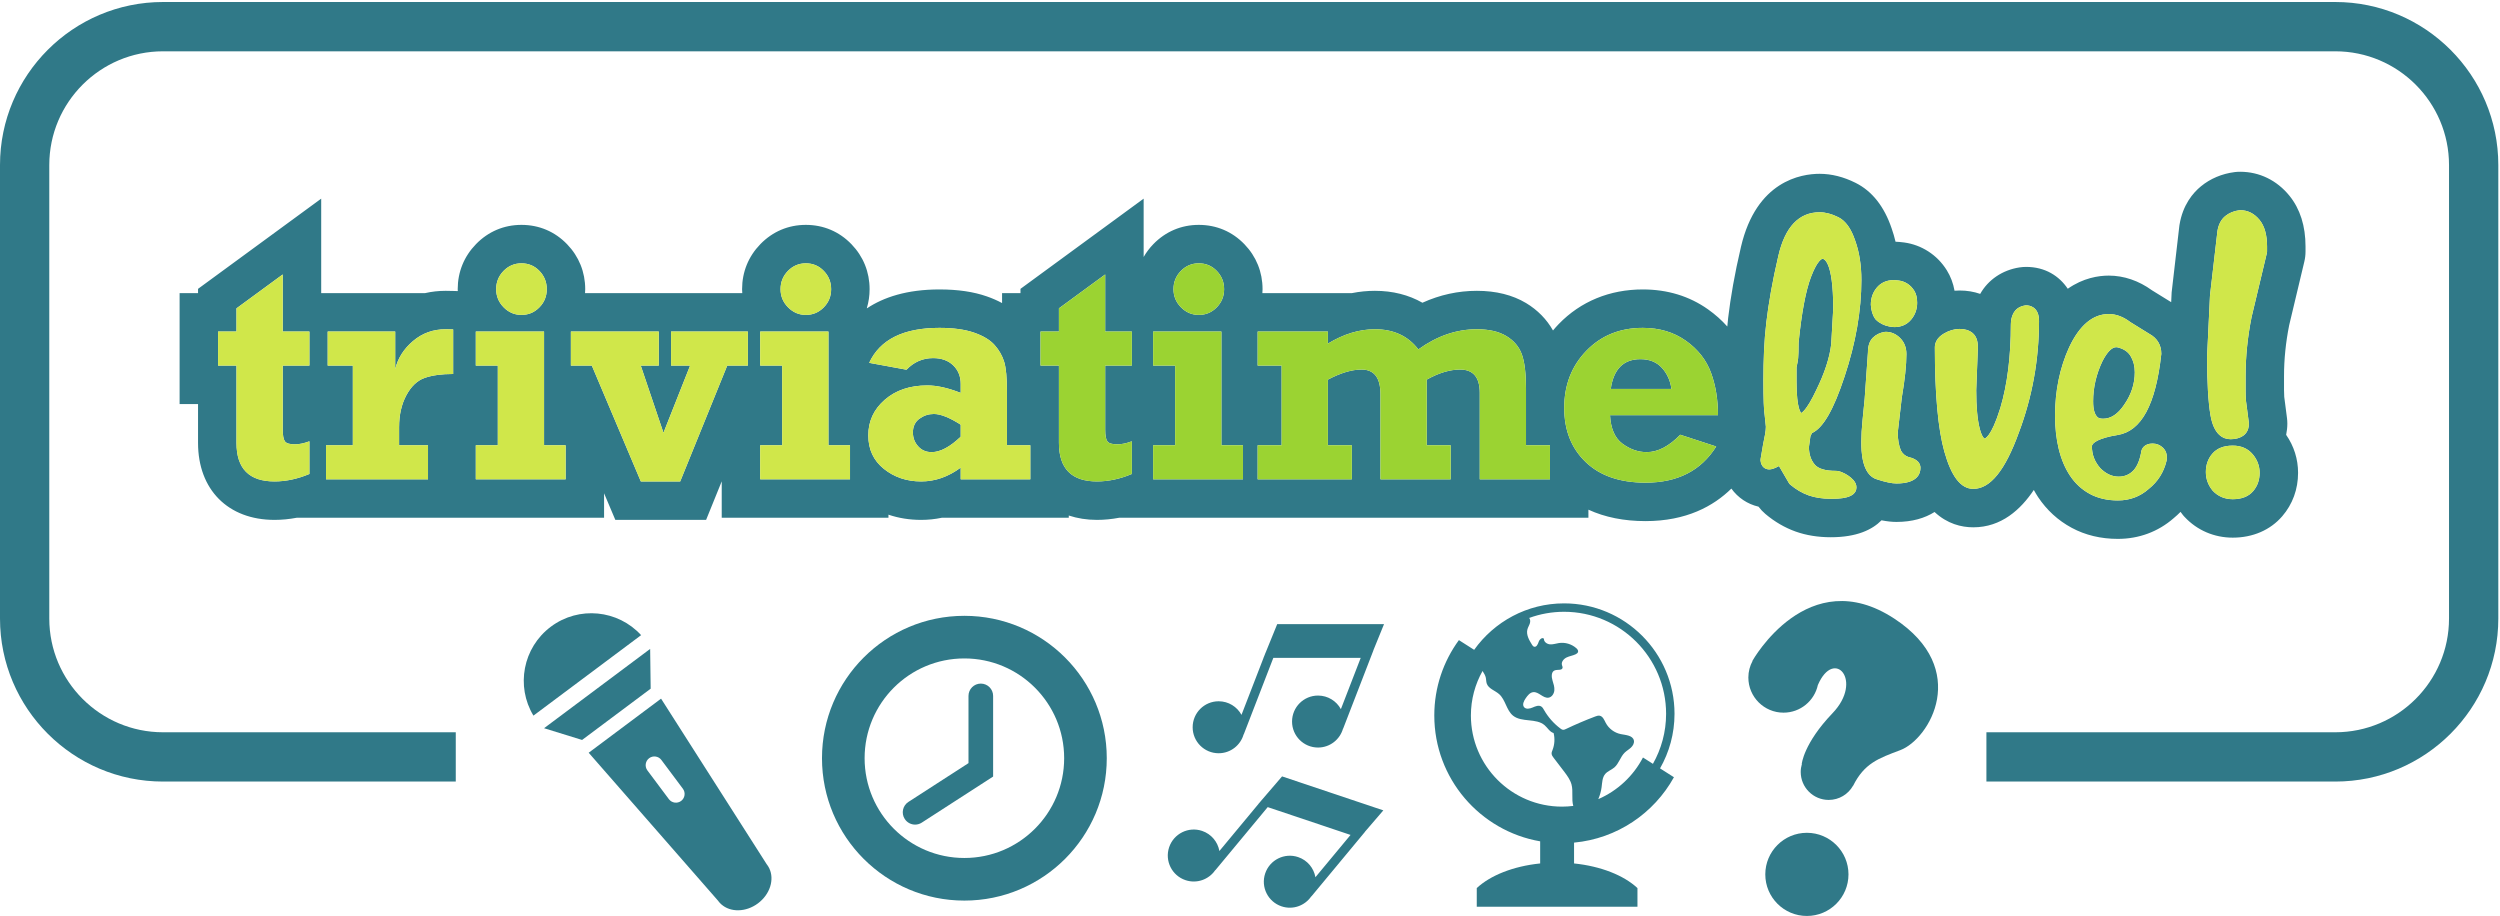 <?xml version="1.0" encoding="UTF-8"?>
<svg xmlns="http://www.w3.org/2000/svg" xmlns:xlink="http://www.w3.org/1999/xlink" width="595pt" height="218pt" viewBox="0 0 595 218" version="1.1">
<defs>
<clipPath id="clip1">
  <path d="M 0 0.477 L 594.598 0.477 L 594.598 187 L 0 187 Z M 0 0.477 "/>
</clipPath>
</defs>
<g id="surface1">
<path style=" stroke:none;fill-rule:nonzero;fill:rgb(19.128%,47.498%,53.508%);fill-opacity:1;" d="M 435.824 81.949 L 436.309 73.461 C 436.305 61.934 434.02 61.598 433.758 61.598 C 433.746 61.598 432.637 61.645 431.027 65.887 C 429.766 69.191 428.77 74.473 428.066 81.578 C 428.062 83.367 428.031 84.562 427.961 85.242 C 427.891 85.891 427.762 86.605 427.574 87.387 L 427.574 90.867 C 427.574 97.512 428.664 98.27 428.711 98.297 C 428.672 98.27 429.855 97.992 432.301 92.77 C 434.27 88.762 435.449 85.129 435.824 81.949 "/>
<path style=" stroke:none;fill-rule:nonzero;fill:rgb(19.128%,47.498%,53.508%);fill-opacity:1;" d="M 469.645 116.348 C 466.684 116.348 464.43 113.445 462.754 107.477 C 461.254 102.129 460.492 93.793 460.492 82.695 C 460.492 81.762 460.871 80.422 462.695 79.363 C 463.922 78.652 465.168 78.289 466.402 78.289 C 467.645 78.289 468.672 78.609 469.449 79.242 C 470.316 79.949 470.738 81.078 470.738 82.695 L 470.344 92.891 C 470.344 96.84 470.625 99.941 471.184 102.051 C 471.73 104.125 472.297 104.383 472.301 104.387 C 472.316 104.383 473.852 104.301 476.086 97.074 C 477.742 91.523 478.582 84.828 478.582 77.18 C 478.582 76.164 478.805 75.254 479.246 74.465 C 479.613 73.797 480.398 72.941 482.016 72.691 C 482.086 72.68 482.16 72.676 482.23 72.676 C 482.949 72.676 485.289 72.945 485.289 76.395 C 485.289 85.57 483.672 94.508 480.484 102.957 C 477.227 111.961 473.68 116.348 469.645 116.348 Z M 446.793 114.113 C 442.992 113.062 442.992 107.105 442.992 105.148 C 442.992 103.668 443.094 101.918 443.293 99.941 C 443.488 98.012 443.652 96.355 443.785 94.977 L 444.566 83.883 C 444.562 82.348 444.949 81.164 445.746 80.371 C 446.48 79.637 447.434 79.172 448.586 78.992 C 448.656 78.984 448.73 78.977 448.801 78.977 C 450.098 78.977 451.262 79.48 452.25 80.469 C 453.23 81.453 453.727 82.73 453.727 84.27 C 453.727 86.891 453.355 90.379 452.625 94.637 L 451.664 102.957 C 451.672 104.617 451.926 106.055 452.418 107.23 C 452.828 107.984 453.41 108.488 454.199 108.766 C 456.57 109.293 457.07 110.461 457.07 111.352 C 457.07 112.738 456.328 115.066 451.359 115.066 C 450.281 115.066 448.789 114.758 446.793 114.113 Z M 430.43 117.891 C 428.902 117.344 427.438 116.484 426.07 115.332 C 425.949 115.23 425.848 115.109 425.77 114.977 L 423.398 110.914 C 423.371 110.93 423.348 110.941 423.324 110.957 C 422.355 111.484 421.664 111.719 421.074 111.719 C 420.188 111.719 419.176 111.168 419.008 109.625 C 418.996 109.504 418.996 109.379 419.02 109.258 L 419.609 105.809 C 419.812 104.855 419.973 104.035 420.102 103.297 C 420.215 102.648 420.273 102.066 420.277 101.57 L 419.988 98.785 C 419.789 97.602 419.688 94.891 419.688 90.574 C 419.688 88.195 419.738 85.84 419.836 83.574 C 419.938 81.277 420.121 78.977 420.387 76.73 C 420.648 74.492 421.016 72.031 421.48 69.414 C 421.941 66.809 422.539 63.922 423.262 60.828 C 424.859 53.988 428.16 50.52 433.07 50.52 C 434.465 50.52 435.969 50.918 437.535 51.703 C 439.27 52.57 440.586 54.422 441.566 57.363 C 442.52 60.027 443.012 63.16 443.012 66.645 C 443.012 73.906 441.664 81.637 439.008 89.613 C 436.387 97.555 433.902 101.871 431.242 103.07 L 430.875 103.852 L 430.523 106.418 C 430.539 108.109 430.984 109.461 431.887 110.547 C 432.719 111.555 434.406 112.066 436.906 112.066 C 437.363 112.066 437.863 112.18 438.434 112.422 C 438.902 112.613 439.379 112.871 439.852 113.188 C 440.336 113.508 440.754 113.867 441.098 114.254 C 441.586 114.805 441.832 115.383 441.832 115.98 C 441.832 118.711 437.551 118.711 435.727 118.711 C 433.734 118.711 431.953 118.434 430.43 117.891 Z M 453.988 67.531 C 454.617 67.938 455.152 68.492 455.586 69.188 C 456.059 69.941 456.285 70.879 456.285 72.059 C 456.285 73.551 455.82 74.879 454.902 76.004 C 453.922 77.211 452.527 77.848 450.867 77.848 C 450.812 77.848 450.762 77.844 450.711 77.836 L 449.824 77.738 C 449.789 77.734 449.754 77.73 449.719 77.723 C 448.391 77.473 447.285 76.91 446.434 76.059 C 446.375 76.004 446.328 75.941 446.281 75.879 C 445.68 75.02 445.332 73.895 445.254 72.531 C 445.254 70.965 445.719 69.637 446.637 68.508 C 447.613 67.305 449.008 66.668 450.672 66.668 C 450.992 66.668 451.41 66.703 451.984 66.777 C 452.688 66.875 453.359 67.129 453.988 67.531 Z M 501.895 74.742 C 503.629 74.742 505.355 75.391 507.023 76.664 L 511.582 79.484 C 513.398 80.473 514.391 82.105 514.391 84.172 C 514.391 84.223 514.391 84.27 514.383 84.316 C 513.051 96.34 509.648 102.621 503.988 103.527 C 499.48 104.262 497.875 105.402 497.875 106.23 C 497.875 108.211 498.535 109.918 499.895 111.449 C 501.219 112.773 502.664 113.441 504.254 113.441 C 505.539 113.441 506.613 113.031 507.535 112.188 C 508.473 111.324 509.156 109.863 509.559 107.852 C 509.621 106.766 510.371 105.566 512.316 105.566 C 513.273 105.566 514.145 105.926 514.832 106.609 C 515.348 107.133 515.906 108.066 515.652 109.598 C 515.648 109.629 515.641 109.66 515.633 109.691 C 514.973 112.406 513.559 114.641 511.422 116.34 C 509.391 118.16 506.895 119.105 504.059 119.105 C 501.539 119.105 499.297 118.586 497.391 117.559 C 495.492 116.535 493.902 115.074 492.672 113.223 C 491.473 111.422 490.566 109.273 489.977 106.836 C 489.398 104.449 489.102 101.793 489.102 98.941 C 489.102 93 490.234 87.512 492.469 82.637 C 494.941 77.395 498.109 74.742 501.895 74.742 Z M 525.977 70.324 L 527.754 54.969 C 528.012 53.398 528.637 52.227 529.617 51.426 C 530.539 50.672 531.672 50.203 532.984 50.039 C 533.043 50.031 533.102 50.027 533.16 50.027 C 534.977 50.027 536.531 50.812 537.789 52.363 C 538.965 53.816 539.562 55.938 539.562 58.668 L 539.562 59.852 C 539.562 59.953 539.551 60.055 539.527 60.156 L 535.887 75.422 C 534.938 80.125 534.449 84.871 534.449 89.488 L 534.449 92.84 C 534.449 93.781 534.48 94.641 534.543 95.387 L 535.227 100.645 C 535.23 100.699 535.234 100.758 535.234 100.812 C 535.234 102.477 534.445 103.336 533.777 103.766 C 532.996 104.273 532.027 104.531 530.898 104.531 C 529.152 104.531 526.902 103.539 526.094 98.82 C 525.559 95.715 525.285 91.02 525.285 84.863 Z M 536.238 116.898 C 535.145 118.168 533.516 118.809 531.391 118.809 C 529.488 118.809 527.887 118.133 526.633 116.797 C 526.609 116.773 526.59 116.746 526.57 116.723 C 525.523 115.43 524.992 113.957 524.992 112.336 C 524.992 110.637 525.516 109.164 526.547 107.969 C 527.637 106.699 529.266 106.059 531.391 106.059 C 533.391 106.059 534.992 106.754 536.148 108.125 C 537.238 109.422 537.793 110.906 537.793 112.531 C 537.793 114.23 537.27 115.703 536.238 116.898 Z M 386.16 105.609 C 387.98 106.941 389.898 107.609 391.918 107.609 C 394.555 107.609 397.215 106.227 399.902 103.469 L 408.457 106.266 C 404.867 112.004 399.262 114.875 391.633 114.875 C 385.551 114.875 380.805 113.238 377.395 109.969 C 373.984 106.699 372.281 102.402 372.281 97.074 C 372.281 91.648 374.039 87.117 377.555 83.484 C 381.07 79.855 385.551 78.035 390.992 78.035 C 394.938 78.035 398.344 79.055 401.223 81.09 C 404.094 83.121 406.09 85.656 407.207 88.68 C 408.324 91.711 408.883 95.09 408.883 98.816 L 383.188 98.816 C 383.352 102.016 384.344 104.277 386.16 105.609 Z M 347.508 87.953 C 345.062 87.953 342.414 88.754 339.562 90.352 L 339.562 105.973 L 345.266 105.973 L 345.266 114.074 L 328.547 114.074 L 328.547 93.805 C 328.547 89.906 327.051 87.953 324.059 87.953 C 321.727 87.953 319.055 88.754 316.039 90.352 L 316.039 105.973 L 321.738 105.973 L 321.738 114.074 L 299.32 114.074 L 299.32 105.973 L 305.023 105.973 L 305.023 87.012 L 299.32 87.012 L 299.32 78.91 L 316.039 78.91 L 316.039 81.777 C 319.789 79.504 323.523 78.363 327.23 78.363 C 331.672 78.363 335.117 79.961 337.566 83.16 C 342.008 79.961 346.652 78.363 351.5 78.363 C 354.375 78.363 356.711 78.902 358.504 79.98 C 360.297 81.059 361.527 82.504 362.191 84.32 C 362.859 86.137 363.191 88.887 363.191 92.566 L 363.191 105.973 L 368.895 105.973 L 368.895 114.074 L 352.18 114.074 L 352.18 93.477 C 352.18 89.797 350.621 87.953 347.508 87.953 Z M 295.828 114.074 L 274.445 114.074 L 274.445 105.973 L 279.684 105.973 L 279.684 87.012 L 274.445 87.012 L 274.445 78.91 L 290.695 78.91 L 290.695 105.973 L 295.828 105.973 Z M 252.023 105.418 L 252.023 87.012 L 247.641 87.012 L 247.641 78.91 L 252.023 78.91 L 252.023 73.387 L 263.039 65.32 L 263.039 78.91 L 269.383 78.91 L 269.383 87.012 L 263.039 87.012 L 263.039 102.262 C 263.039 103.645 263.211 104.574 263.555 105.047 C 263.898 105.52 264.688 105.754 265.926 105.754 C 266.945 105.754 268.102 105.516 269.383 105.031 L 269.383 112.805 C 266.555 113.992 263.785 114.582 261.078 114.582 C 255.043 114.582 252.023 111.527 252.023 105.418 Z M 219.234 114.582 C 215.812 114.582 212.859 113.59 210.379 111.605 C 207.895 109.621 206.652 106.953 206.652 103.613 C 206.652 100.246 207.961 97.426 210.574 95.148 C 213.188 92.871 216.562 91.734 220.695 91.734 C 223 91.734 225.652 92.328 228.645 93.512 L 228.645 91.367 C 228.645 89.578 228.051 88.105 226.863 86.953 C 225.676 85.805 224.082 85.23 222.086 85.23 C 219.613 85.23 217.5 86.152 215.742 87.992 L 206.867 86.355 C 209.434 80.812 215.004 78.035 223.582 78.035 C 226.91 78.035 229.664 78.418 231.852 79.18 C 234.039 79.945 235.664 80.93 236.734 82.141 C 237.805 83.355 238.559 84.68 238.996 86.121 C 239.438 87.562 239.656 89.906 239.656 93.148 L 239.656 105.973 L 245.219 105.973 L 245.219 114.074 L 228.645 114.074 L 228.645 111.297 C 225.676 113.488 222.539 114.582 219.234 114.582 Z M 180.922 105.973 L 186.16 105.973 L 186.16 87.012 L 180.922 87.012 L 180.922 78.91 L 197.172 78.91 L 197.172 105.973 L 202.305 105.973 L 202.305 114.074 L 180.922 114.074 Z M 161.887 114.582 L 152.516 114.582 L 140.859 87.012 L 135.867 87.012 L 135.867 78.91 L 156.789 78.91 L 156.789 87.012 L 152.5 87.012 L 157.906 103.016 L 164.246 87.012 L 159.715 87.012 L 159.715 78.91 L 177.996 78.91 L 177.996 87.012 L 173.078 87.012 Z M 134.621 114.074 L 113.238 114.074 L 113.238 105.973 L 118.477 105.973 L 118.477 87.012 L 113.238 87.012 L 113.238 78.91 L 129.488 78.91 L 129.488 105.973 L 134.621 105.973 Z M 101.867 105.973 L 101.867 114.074 L 77.594 114.074 L 77.594 105.973 L 83.973 105.973 L 83.973 87.012 L 77.988 87.012 L 77.988 78.91 L 94.062 78.91 L 94.062 87.848 C 94.68 85.277 96.086 83.055 98.285 81.18 C 100.48 79.305 103.078 78.363 106.074 78.363 C 106.57 78.363 107.164 78.379 107.855 78.398 L 107.855 89.008 C 105.074 89.008 102.805 89.324 101.047 89.953 C 99.289 90.582 97.84 91.965 96.699 94.094 C 95.559 96.227 94.988 98.746 94.988 101.648 L 94.988 105.973 Z M 56.281 105.418 L 56.281 87.012 L 51.898 87.012 L 51.898 78.91 L 56.281 78.91 L 56.281 73.387 L 67.293 65.32 L 67.293 78.91 L 73.641 78.91 L 73.641 87.012 L 67.293 87.012 L 67.293 102.262 C 67.293 103.645 67.469 104.574 67.812 105.047 C 68.156 105.52 68.945 105.754 70.184 105.754 C 71.203 105.754 72.355 105.516 73.641 105.031 L 73.641 112.805 C 70.812 113.992 68.043 114.582 65.336 114.582 C 59.297 114.582 56.281 111.527 56.281 105.418 Z M 119.848 64.48 C 121.023 63.273 122.445 62.672 124.105 62.672 C 125.793 62.672 127.219 63.273 128.383 64.48 C 129.547 65.688 130.133 67.137 130.133 68.828 C 130.133 70.52 129.543 71.961 128.367 73.156 C 127.191 74.352 125.77 74.949 124.105 74.949 C 122.469 74.949 121.055 74.344 119.867 73.137 C 118.68 71.93 118.086 70.492 118.086 68.828 C 118.086 67.137 118.672 65.688 119.848 64.48 Z M 185.77 68.828 C 185.77 67.137 186.355 65.688 187.531 64.48 C 188.707 63.273 190.129 62.672 191.789 62.672 C 193.477 62.672 194.902 63.273 196.066 64.48 C 197.23 65.688 197.812 67.137 197.812 68.828 C 197.812 70.52 197.227 71.961 196.051 73.156 C 194.875 74.352 193.453 74.949 191.789 74.949 C 190.152 74.949 188.738 74.344 187.551 73.137 C 186.359 71.93 185.77 70.492 185.77 68.828 Z M 281.055 64.48 C 282.23 63.273 283.652 62.672 285.312 62.672 C 287 62.672 288.426 63.273 289.59 64.48 C 290.754 65.688 291.34 67.137 291.34 68.828 C 291.34 70.52 290.75 71.961 289.574 73.156 C 288.398 74.352 286.977 74.949 285.312 74.949 C 283.676 74.949 282.262 74.344 281.074 73.137 C 279.887 71.93 279.289 70.492 279.289 68.828 C 279.289 67.137 279.879 65.688 281.055 64.48 Z M 484.047 116.609 C 484.367 117.184 484.695 117.75 485.051 118.289 C 487.125 121.402 489.816 123.867 493.047 125.609 C 496.301 127.367 500.004 128.254 504.059 128.254 C 509.051 128.254 513.633 126.555 517.324 123.336 C 517.906 122.859 518.445 122.352 518.969 121.824 C 519.137 122.047 519.297 122.281 519.477 122.5 L 519.738 122.82 L 519.957 123.051 C 522.922 126.219 526.984 127.961 531.391 127.961 C 536.16 127.961 540.344 126.152 543.172 122.867 C 545.641 120.004 546.941 116.43 546.941 112.531 C 546.941 109.27 545.965 106.18 544.105 103.492 C 544.277 102.629 544.387 101.738 544.387 100.812 C 544.387 100.402 544.359 99.98 544.312 99.566 L 543.648 94.441 C 543.621 94.094 543.598 93.566 543.598 92.84 L 543.598 89.488 C 543.598 85.527 544.012 81.453 544.828 77.383 L 548.414 62.336 C 548.613 61.523 548.715 60.688 548.715 59.848 L 548.715 58.668 C 548.715 53.789 547.43 49.734 544.898 46.602 C 541.906 42.91 537.738 40.879 533.16 40.879 C 532.766 40.879 532.359 40.898 531.957 40.945 L 531.836 40.961 C 528.824 41.34 526.051 42.516 523.832 44.34 C 521.938 45.887 519.512 48.727 518.727 53.48 L 518.691 53.699 L 516.852 69.578 L 516.742 71.914 C 516.57 71.809 516.402 71.699 516.227 71.598 L 512.164 69.086 C 509.012 66.801 505.473 65.594 501.895 65.594 C 499.453 65.594 495.809 66.148 492.129 68.723 C 490.102 65.699 486.766 63.523 482.23 63.523 C 481.719 63.523 481.199 63.562 480.609 63.648 C 476.582 64.277 473.184 66.574 471.289 69.945 C 469.77 69.414 468.125 69.141 466.402 69.141 C 465.992 69.141 465.586 69.16 465.18 69.191 C 464.867 67.43 464.258 65.805 463.344 64.332 C 462.191 62.488 460.711 60.977 458.93 59.832 C 457.172 58.703 455.246 57.988 453.172 57.707 C 452.402 57.605 451.742 57.551 451.137 57.527 C 450.879 56.441 450.574 55.387 450.215 54.371 C 448.449 49.137 445.562 45.484 441.637 43.523 C 438.785 42.094 435.902 41.367 433.07 41.367 C 428.664 41.367 418.02 43.062 414.352 58.746 C 413.59 62.008 412.957 65.062 412.469 67.82 C 411.977 70.605 411.582 73.246 411.301 75.656 C 411.219 76.336 411.164 77.023 411.098 77.711 C 409.766 76.215 408.238 74.848 406.504 73.621 C 402.066 70.48 396.848 68.887 390.992 68.887 C 383.113 68.887 376.195 71.734 370.98 77.121 C 370.5 77.617 370.051 78.129 369.613 78.652 C 368.125 76.008 365.953 73.781 363.211 72.133 C 359.98 70.195 356.039 69.215 351.5 69.215 C 347.035 69.215 342.695 70.164 338.539 72.051 C 335.262 70.18 331.449 69.215 327.23 69.215 C 325.406 69.215 323.59 69.395 321.777 69.758 L 300.445 69.758 C 300.461 69.449 300.488 69.141 300.488 68.828 C 300.488 64.754 298.996 61.051 296.18 58.133 C 293.27 55.113 289.516 53.52 285.312 53.52 C 281.156 53.52 277.418 55.102 274.504 58.094 C 273.586 59.035 272.82 60.066 272.188 61.16 L 272.188 47.277 L 242.875 68.746 L 242.875 69.758 L 238.492 69.758 L 238.492 72.129 C 237.379 71.527 236.172 70.996 234.867 70.543 C 231.672 69.43 227.984 68.887 223.582 68.887 C 215.828 68.887 210.285 70.75 206.32 73.391 L 206.32 73.289 C 206.746 71.871 206.965 70.379 206.965 68.828 C 206.965 64.754 205.473 61.051 202.656 58.133 C 199.746 55.113 195.988 53.52 191.789 53.52 C 187.633 53.52 183.895 55.102 180.98 58.094 C 178.125 61.023 176.617 64.734 176.617 68.828 C 176.617 69.141 176.645 69.449 176.66 69.758 L 139.238 69.758 C 139.254 69.449 139.281 69.141 139.281 68.828 C 139.281 64.754 137.789 61.051 134.973 58.133 C 132.062 55.113 128.309 53.52 124.105 53.52 C 119.949 53.52 116.211 55.102 113.297 58.094 C 110.441 61.023 108.934 64.734 108.934 68.828 C 108.934 68.98 108.953 69.129 108.957 69.281 L 108.16 69.254 C 107.352 69.23 106.656 69.215 106.074 69.215 C 104.395 69.215 102.758 69.398 101.184 69.758 L 76.445 69.758 L 76.445 47.277 L 47.133 68.746 L 47.133 69.758 L 42.746 69.758 L 42.746 96.16 L 47.133 96.16 L 47.133 105.418 C 47.133 116.543 54.277 123.734 65.336 123.734 C 67.082 123.734 68.844 123.559 70.605 123.227 L 143.77 123.227 L 143.77 117.402 L 146.449 123.734 L 168.051 123.734 L 171.77 114.562 L 171.77 123.227 L 211.453 123.227 L 211.453 122.492 C 213.879 123.316 216.48 123.734 219.234 123.734 C 220.902 123.734 222.539 123.562 224.145 123.227 L 254.367 123.227 L 254.367 122.695 C 256.395 123.363 258.633 123.734 261.078 123.734 C 262.824 123.734 264.586 123.559 266.352 123.227 L 378.043 123.227 L 378.043 121.305 C 381.977 123.109 386.516 124.023 391.633 124.023 C 401.348 124.023 407.812 120.461 412.066 116.285 C 413.621 118.441 415.887 119.98 418.527 120.586 C 419.008 121.227 419.559 121.812 420.172 122.328 C 422.375 124.184 424.789 125.59 427.355 126.508 C 429.871 127.406 432.688 127.863 435.727 127.863 C 441.93 127.863 445.609 126.055 447.801 123.832 C 449.09 124.086 450.266 124.219 451.359 124.219 C 455.121 124.219 458.121 123.309 460.422 121.855 C 463.469 124.688 466.816 125.5 469.645 125.5 C 476.32 125.5 480.934 121.266 484.047 116.609 "/>
<path style=" stroke:none;fill-rule:nonzero;fill:rgb(19.128%,47.498%,53.508%);fill-opacity:1;" d="M 499.043 99.121 C 499.234 99.332 499.426 99.469 499.605 99.523 C 499.898 99.613 500.195 99.656 500.52 99.656 C 502.398 99.656 504.047 98.566 505.555 96.328 C 507.234 93.922 508.078 91.332 508.078 88.605 C 508.078 87.129 507.758 85.871 507.09 84.758 C 506.488 83.754 505.535 83.086 504.18 82.719 C 503.969 82.656 503.805 82.633 503.645 82.633 C 502.633 82.633 501.477 83.812 500.383 85.957 C 498.918 89.016 498.168 92.234 498.168 95.496 C 498.168 96.539 498.262 97.363 498.449 97.949 C 498.66 98.613 498.887 98.953 499.043 99.121 "/>
<path style=" stroke:none;fill-rule:nonzero;fill:rgb(19.128%,47.498%,53.508%);fill-opacity:1;" d="M 228.645 101.07 C 225.984 99.375 223.855 98.527 222.266 98.527 C 221.004 98.527 219.859 98.902 218.824 99.652 C 217.793 100.402 217.273 101.492 217.273 102.922 C 217.273 104.207 217.691 105.309 218.523 106.227 C 219.352 107.148 220.422 107.609 221.73 107.609 C 223.773 107.609 226.078 106.387 228.645 103.938 L 228.645 101.07 "/>
<path style=" stroke:none;fill-rule:nonzero;fill:rgb(19.128%,47.498%,53.508%);fill-opacity:1;" d="M 390.422 85.484 C 386.383 85.484 384.027 87.848 383.363 92.566 L 397.801 92.566 C 397.543 90.605 396.789 88.938 395.539 87.555 C 394.289 86.176 392.582 85.484 390.422 85.484 "/>
<g clip-path="url(#clip1)" clip-rule="nonzero">
<path style=" stroke:none;fill-rule:nonzero;fill:rgb(19.128%,47.498%,53.508%);fill-opacity:1;" d="M 555.801 0.477 L 38.797 0.477 C 17.406 0.477 0 17.883 0 39.277 L 0 147.215 C 0 168.609 17.406 186.012 38.797 186.012 L 108.473 186.012 L 108.473 174.281 L 38.797 174.281 C 23.871 174.281 11.73 162.141 11.73 147.215 L 11.73 39.277 C 11.73 24.352 23.871 12.211 38.797 12.211 L 555.801 12.211 C 570.723 12.211 582.867 24.352 582.867 39.277 L 582.867 147.215 C 582.867 162.141 570.723 174.281 555.801 174.281 L 472.766 174.281 L 472.766 186.012 L 555.801 186.012 C 577.191 186.012 594.598 168.609 594.598 147.215 L 594.598 39.277 C 594.598 17.883 577.191 0.477 555.801 0.477 "/>
</g>
<path style=" stroke:none;fill-rule:nonzero;fill:rgb(19.128%,47.498%,53.508%);fill-opacity:1;" d="M 229.52 204.199 C 216.406 204.199 205.777 193.566 205.777 180.453 C 205.777 167.34 216.406 156.707 229.52 156.707 C 242.637 156.707 253.27 167.34 253.27 180.453 C 253.27 193.566 242.637 204.199 229.52 204.199 Z M 229.52 146.566 C 210.805 146.566 195.633 161.738 195.633 180.453 C 195.633 199.168 210.805 214.34 229.52 214.34 C 248.238 214.34 263.41 199.168 263.41 180.453 C 263.41 161.738 248.238 146.566 229.52 146.566 "/>
<path style=" stroke:none;fill-rule:nonzero;fill:rgb(19.128%,47.498%,53.508%);fill-opacity:1;" d="M 233.434 162.695 C 231.812 162.695 230.5 164.008 230.5 165.625 L 230.5 181.625 L 216.199 190.859 C 214.84 191.738 214.449 193.555 215.328 194.914 C 215.891 195.781 216.832 196.258 217.793 196.258 C 218.34 196.258 218.891 196.105 219.383 195.785 L 236.363 184.82 L 236.363 165.625 C 236.363 164.008 235.051 162.695 233.434 162.695 "/>
<path style=" stroke:none;fill-rule:nonzero;fill:rgb(19.128%,47.498%,53.508%);fill-opacity:1;" d="M 301.199 155.367 L 301.191 155.363 L 300.992 155.883 L 300.711 156.57 L 300.723 156.57 L 295.477 170.137 C 294.426 168.211 292.387 166.902 290.039 166.902 C 286.621 166.902 283.852 169.672 283.852 173.09 C 283.852 176.504 286.621 179.273 290.039 179.273 C 292.871 179.273 295.258 177.363 295.988 174.762 L 296.016 174.773 L 303.055 156.57 L 323.852 156.57 L 319.129 168.777 C 318.082 166.852 316.039 165.543 313.691 165.543 C 310.277 165.543 307.508 168.312 307.508 171.73 C 307.508 175.145 310.277 177.914 313.691 177.914 C 316.527 177.914 318.91 176.004 319.641 173.402 L 319.668 173.414 L 326.871 154.789 L 326.859 154.781 L 329.395 148.551 L 303.973 148.551 L 301.199 155.367 "/>
<path style=" stroke:none;fill-rule:nonzero;fill:rgb(19.128%,47.498%,53.508%);fill-opacity:1;" d="M 305.133 184.781 L 300.336 190.363 L 300.332 190.355 L 299.977 190.785 L 299.488 191.348 L 299.504 191.352 L 290.215 202.543 C 289.832 200.387 288.312 198.496 286.086 197.75 C 282.848 196.664 279.344 198.41 278.254 201.648 C 277.168 204.887 278.914 208.391 282.152 209.477 C 284.84 210.379 287.707 209.328 289.227 207.094 L 289.25 207.113 L 301.715 192.094 L 321.43 198.711 L 313.07 208.781 C 312.691 206.621 311.172 204.73 308.945 203.984 C 305.707 202.898 302.199 204.645 301.113 207.883 C 300.027 211.121 301.77 214.625 305.012 215.711 C 307.699 216.613 310.566 215.562 312.086 213.328 L 312.109 213.348 L 324.863 197.98 L 324.848 197.969 L 329.234 192.867 L 305.133 184.781 "/>
<path style=" stroke:none;fill-rule:nonzero;fill:rgb(19.128%,47.498%,53.508%);fill-opacity:1;" d="M 393.398 181.793 L 391.027 180.285 C 388.734 184.691 384.969 188.207 380.391 190.195 C 380.777 189.277 381.059 188.316 381.184 187.332 C 381.324 186.242 381.332 185.043 382.039 184.207 C 382.617 183.527 383.531 183.238 384.207 182.66 C 385.301 181.723 385.641 180.145 386.664 179.137 C 387.125 178.684 387.703 178.367 388.172 177.922 C 388.641 177.48 389.008 176.836 388.859 176.207 C 388.578 175.02 386.961 174.953 385.758 174.719 C 384.242 174.422 382.879 173.406 382.164 172.039 C 381.805 171.348 381.473 170.469 380.707 170.336 C 380.352 170.273 379.996 170.402 379.66 170.527 C 377.305 171.418 374.988 172.406 372.719 173.488 C 372.492 173.598 372.25 173.711 371.996 173.688 C 371.754 173.664 371.539 173.516 371.348 173.367 C 369.781 172.188 368.457 170.684 367.48 168.98 C 367.305 168.672 367.129 168.344 366.828 168.152 C 366.219 167.762 365.426 168.098 364.762 168.387 C 364.094 168.676 363.207 168.867 362.738 168.312 C 362.23 167.711 362.68 166.809 363.133 166.16 C 363.578 165.523 364.113 164.832 364.883 164.734 C 366.215 164.57 367.266 166.277 368.586 166.039 C 369.359 165.898 369.863 165.09 369.934 164.309 C 370.004 163.523 369.742 162.754 369.508 162.004 C 369.234 161.117 369.16 159.867 370.031 159.547 C 370.695 159.301 371.789 159.621 371.891 158.922 C 371.922 158.703 371.797 158.488 371.742 158.273 C 371.547 157.531 372.164 156.801 372.855 156.469 C 373.547 156.137 374.336 156.047 375.023 155.707 C 375.273 155.586 375.523 155.402 375.582 155.133 C 375.656 154.797 375.402 154.48 375.145 154.254 C 374.031 153.277 372.477 152.824 371.012 153.047 C 370.301 153.156 369.602 153.414 368.887 153.355 C 368.172 153.293 367.414 152.758 367.457 152.039 C 367.094 151.562 366.379 152.191 366.203 152.762 C 366.023 153.336 365.652 154.105 365.086 153.906 C 364.871 153.832 364.73 153.625 364.609 153.43 C 363.91 152.316 363.18 151.027 363.531 149.762 C 363.672 149.258 363.973 148.812 364.121 148.309 C 364.242 147.891 364.211 147.395 363.949 147.07 C 366.539 146.125 369.336 145.605 372.25 145.605 C 385.641 145.605 396.531 156.5 396.531 169.887 C 396.531 174.211 395.387 178.273 393.398 181.793 Z M 371.773 191.98 C 359.789 191.98 350.074 182.266 350.074 170.281 C 350.074 166.434 351.086 162.828 352.844 159.695 C 353.188 160.215 353.512 160.746 353.633 161.336 C 353.723 161.77 353.699 162.223 353.832 162.645 C 354.234 163.906 355.781 164.316 356.777 165.188 C 358.328 166.543 358.504 169.039 360.109 170.332 C 362.184 171.992 365.613 170.863 367.621 172.605 C 368.344 173.234 368.84 174.203 369.758 174.465 C 370.09 175.785 370 177.207 369.512 178.473 C 369.398 178.766 369.262 179.062 369.281 179.375 C 369.305 179.754 369.547 180.082 369.781 180.383 C 370.656 181.504 371.52 182.637 372.371 183.773 C 373.047 184.68 373.73 185.621 374.023 186.715 C 374.461 188.367 373.969 190.191 374.441 191.809 C 373.566 191.914 372.676 191.98 371.773 191.98 Z M 372.25 143.602 C 363.43 143.602 355.617 147.973 350.848 154.66 L 347.219 152.348 C 343.539 157.375 341.363 163.574 341.363 170.281 C 341.363 185.297 352.25 197.766 366.559 200.238 L 366.559 205.5 C 360.152 206.16 354.703 208.348 351.469 211.363 L 351.469 215.801 L 389.715 215.801 L 389.715 211.363 C 386.48 208.348 381.031 206.16 374.625 205.5 L 374.625 200.543 C 384.871 199.59 393.648 193.559 398.395 184.98 L 395.09 182.875 C 397.277 179.039 398.535 174.609 398.535 169.887 C 398.535 155.395 386.746 143.602 372.25 143.602 "/>
<path style=" stroke:none;fill-rule:nonzero;fill:rgb(19.128%,47.498%,53.508%);fill-opacity:1;" d="M 131.105 149.152 C 124.43 154.145 122.738 163.332 126.957 170.32 L 152.586 151.164 C 147.074 145.141 137.785 144.16 131.105 149.152 "/>
<path style=" stroke:none;fill-rule:nonzero;fill:rgb(19.128%,47.498%,53.508%);fill-opacity:1;" d="M 154.738 154.438 L 129.484 173.312 L 138.535 176.109 L 154.859 163.906 L 154.738 154.438 "/>
<path style=" stroke:none;fill-rule:nonzero;fill:rgb(19.128%,47.498%,53.508%);fill-opacity:1;" d="M 162.109 190.625 C 161.191 191.309 159.887 191.121 159.199 190.207 L 154.078 183.355 C 153.395 182.441 153.586 181.133 154.5 180.449 C 155.414 179.762 156.723 179.953 157.406 180.867 L 162.527 187.719 C 163.211 188.633 163.023 189.941 162.109 190.625 Z M 183.102 206.664 L 183.031 206.559 C 182.902 206.309 182.758 206.062 182.586 205.832 C 182.562 205.797 182.531 205.766 182.504 205.734 L 157.332 166.277 L 140.109 179.152 L 170.93 214.406 C 170.953 214.434 170.969 214.469 170.992 214.5 C 171.164 214.73 171.359 214.938 171.566 215.133 L 171.648 215.227 L 171.66 215.219 C 173.824 217.176 177.52 217.148 180.398 214.996 C 183.281 212.84 184.355 209.305 183.09 206.676 L 183.102 206.664 "/>
<path style=" stroke:none;fill-rule:nonzero;fill:rgb(19.128%,47.498%,53.508%);fill-opacity:1;" d="M 430.039 198.207 C 424.57 198.207 420.141 202.637 420.141 208.102 C 420.141 213.566 424.57 218 430.039 218 C 435.504 218 439.938 213.566 439.938 208.102 C 439.938 202.637 435.504 198.207 430.039 198.207 "/>
<path style=" stroke:none;fill-rule:nonzero;fill:rgb(19.128%,47.498%,53.508%);fill-opacity:1;" d="M 450.871 147.25 C 430.246 133.684 417.086 157.27 417.086 157.27 L 417.094 157.336 C 416.473 158.504 416.109 159.828 416.109 161.242 C 416.109 165.863 419.855 169.613 424.477 169.613 C 428.492 169.613 431.844 166.785 432.656 163.012 L 432.664 163.012 C 436.516 154.094 443.566 161.988 436.148 169.734 C 429.242 176.941 428.816 181.832 428.816 181.832 L 428.848 181.844 C 428.672 182.441 428.57 183.07 428.57 183.727 C 428.57 187.402 431.555 190.383 435.23 190.383 C 437.711 190.383 439.871 189.027 441.016 187.016 L 441.035 187.023 C 443.723 181.648 447.062 180.5 452.277 178.531 C 459.242 175.906 469.078 159.227 450.871 147.25 "/>
<path style=" stroke:none;fill-rule:nonzero;fill:rgb(81.345%,90.355%,29.088%);fill-opacity:1;" d="M 428.711 98.297 C 428.664 98.27 427.574 97.512 427.574 90.867 L 427.574 87.387 C 427.762 86.605 427.891 85.891 427.961 85.242 C 428.031 84.562 428.062 83.367 428.066 81.578 C 428.77 74.473 429.766 69.191 431.027 65.887 C 432.637 61.645 433.746 61.598 433.758 61.598 C 434.02 61.598 436.305 61.934 436.309 73.461 L 435.824 81.949 C 435.449 85.129 434.27 88.762 432.301 92.77 C 429.855 97.992 428.672 98.27 428.711 98.297 Z M 441.832 115.98 C 441.832 115.383 441.586 114.805 441.098 114.254 C 440.754 113.867 440.336 113.508 439.852 113.188 C 439.379 112.871 438.902 112.613 438.434 112.422 C 437.863 112.18 437.363 112.066 436.906 112.066 C 434.406 112.066 432.719 111.555 431.887 110.547 C 430.984 109.461 430.539 108.109 430.523 106.418 L 430.875 103.852 L 431.242 103.07 C 433.902 101.871 436.387 97.555 439.008 89.613 C 441.664 81.637 443.012 73.906 443.012 66.645 C 443.012 63.16 442.52 60.027 441.566 57.363 C 440.586 54.422 439.27 52.57 437.535 51.703 C 435.969 50.918 434.465 50.52 433.07 50.52 C 428.16 50.52 424.859 53.988 423.262 60.828 C 422.539 63.922 421.941 66.809 421.48 69.414 C 421.016 72.031 420.648 74.492 420.387 76.73 C 420.121 78.977 419.938 81.277 419.836 83.574 C 419.738 85.84 419.688 88.195 419.688 90.574 C 419.688 94.891 419.789 97.602 419.988 98.785 L 420.277 101.57 C 420.273 102.066 420.215 102.648 420.102 103.297 C 419.973 104.035 419.812 104.855 419.609 105.809 L 419.02 109.258 C 418.996 109.379 418.996 109.504 419.008 109.625 C 419.176 111.168 420.188 111.719 421.074 111.719 C 421.664 111.719 422.355 111.484 423.324 110.957 C 423.348 110.941 423.371 110.93 423.398 110.914 L 425.77 114.977 C 425.848 115.109 425.949 115.23 426.07 115.332 C 427.438 116.484 428.902 117.344 430.43 117.891 C 431.953 118.434 433.734 118.711 435.727 118.711 C 437.551 118.711 441.832 118.711 441.832 115.98 "/>
<path style=" stroke:none;fill-rule:nonzero;fill:rgb(81.345%,90.355%,29.088%);fill-opacity:1;" d="M 457.07 111.352 C 457.07 110.461 456.57 109.293 454.199 108.766 C 453.41 108.488 452.828 107.984 452.418 107.23 C 451.926 106.055 451.672 104.617 451.664 102.957 L 452.625 94.637 C 453.355 90.379 453.727 86.891 453.727 84.27 C 453.727 82.73 453.23 81.453 452.25 80.469 C 451.262 79.48 450.098 78.977 448.801 78.977 C 448.73 78.977 448.656 78.984 448.586 78.992 C 447.434 79.172 446.48 79.637 445.746 80.371 C 444.949 81.164 444.562 82.348 444.566 83.883 L 443.785 94.977 C 443.652 96.355 443.488 98.012 443.293 99.941 C 443.094 101.918 442.992 103.668 442.992 105.148 C 442.992 107.105 442.992 113.062 446.793 114.113 C 448.789 114.758 450.281 115.066 451.359 115.066 C 456.328 115.066 457.07 112.738 457.07 111.352 "/>
<path style=" stroke:none;fill-rule:nonzero;fill:rgb(81.345%,90.355%,29.088%);fill-opacity:1;" d="M 451.984 66.777 C 451.41 66.703 450.992 66.668 450.672 66.668 C 449.008 66.668 447.613 67.305 446.637 68.508 C 445.719 69.637 445.254 70.965 445.254 72.531 C 445.332 73.895 445.68 75.02 446.281 75.879 C 446.328 75.941 446.375 76.004 446.434 76.059 C 447.285 76.91 448.391 77.473 449.719 77.723 C 449.754 77.73 449.789 77.734 449.824 77.738 L 450.711 77.836 C 450.762 77.844 450.812 77.848 450.867 77.848 C 452.527 77.848 453.922 77.211 454.902 76.004 C 455.82 74.879 456.285 73.551 456.285 72.059 C 456.285 70.879 456.059 69.941 455.586 69.188 C 455.152 68.492 454.617 67.938 453.988 67.531 C 453.359 67.129 452.688 66.875 451.984 66.777 "/>
<path style=" stroke:none;fill-rule:nonzero;fill:rgb(81.345%,90.355%,29.088%);fill-opacity:1;" d="M 480.484 102.957 C 483.672 94.508 485.289 85.57 485.289 76.395 C 485.289 72.945 482.949 72.676 482.23 72.676 C 482.16 72.676 482.086 72.68 482.016 72.691 C 480.398 72.941 479.613 73.797 479.246 74.465 C 478.805 75.254 478.582 76.164 478.582 77.18 C 478.582 84.828 477.742 91.523 476.086 97.074 C 473.852 104.301 472.316 104.383 472.301 104.387 C 472.297 104.383 471.73 104.125 471.184 102.051 C 470.625 99.941 470.344 96.84 470.344 92.891 L 470.738 82.695 C 470.738 81.078 470.316 79.949 469.449 79.242 C 468.672 78.609 467.645 78.289 466.402 78.289 C 465.168 78.289 463.922 78.652 462.695 79.363 C 460.871 80.422 460.492 81.762 460.492 82.695 C 460.492 93.793 461.254 102.129 462.754 107.477 C 464.43 113.445 466.684 116.348 469.645 116.348 C 473.68 116.348 477.227 111.961 480.484 102.957 "/>
<path style=" stroke:none;fill-rule:nonzero;fill:rgb(81.345%,90.355%,29.088%);fill-opacity:1;" d="M 500.383 85.957 C 501.477 83.812 502.633 82.633 503.645 82.633 C 503.805 82.633 503.969 82.656 504.18 82.719 C 505.535 83.086 506.488 83.754 507.09 84.758 C 507.758 85.871 508.078 87.129 508.078 88.605 C 508.078 91.332 507.234 93.922 505.555 96.328 C 504.047 98.566 502.398 99.656 500.52 99.656 C 500.195 99.656 499.898 99.613 499.605 99.523 C 499.426 99.469 499.234 99.332 499.043 99.121 C 498.887 98.953 498.66 98.613 498.449 97.949 C 498.262 97.363 498.168 96.539 498.168 95.496 C 498.168 92.234 498.918 89.016 500.383 85.957 Z M 492.469 82.637 C 490.234 87.512 489.102 93 489.102 98.941 C 489.102 101.793 489.398 104.449 489.977 106.836 C 490.566 109.273 491.473 111.422 492.672 113.223 C 493.902 115.074 495.492 116.535 497.391 117.559 C 499.297 118.586 501.539 119.105 504.059 119.105 C 506.895 119.105 509.391 118.16 511.422 116.34 C 513.559 114.641 514.973 112.406 515.633 109.691 C 515.641 109.66 515.648 109.629 515.652 109.598 C 515.906 108.066 515.348 107.133 514.832 106.609 C 514.145 105.926 513.273 105.566 512.316 105.566 C 510.371 105.566 509.621 106.766 509.559 107.852 C 509.156 109.863 508.473 111.324 507.535 112.188 C 506.613 113.031 505.539 113.441 504.254 113.441 C 502.664 113.441 501.219 112.773 499.895 111.449 C 498.535 109.918 497.875 108.211 497.875 106.23 C 497.875 105.402 499.48 104.262 503.988 103.527 C 509.648 102.621 513.051 96.34 514.383 84.316 C 514.391 84.27 514.391 84.223 514.391 84.172 C 514.391 82.105 513.398 80.473 511.582 79.484 L 507.023 76.664 C 505.355 75.391 503.629 74.742 501.895 74.742 C 498.109 74.742 494.941 77.395 492.469 82.637 "/>
<path style=" stroke:none;fill-rule:nonzero;fill:rgb(81.345%,90.355%,29.088%);fill-opacity:1;" d="M 526.094 98.82 C 526.902 103.539 529.152 104.531 530.898 104.531 C 532.027 104.531 532.996 104.273 533.777 103.766 C 534.445 103.336 535.234 102.477 535.234 100.812 C 535.234 100.758 535.23 100.699 535.227 100.645 L 534.543 95.387 C 534.48 94.641 534.449 93.781 534.449 92.84 L 534.449 89.488 C 534.449 84.871 534.938 80.125 535.887 75.422 L 539.527 60.156 C 539.551 60.055 539.562 59.953 539.562 59.852 L 539.562 58.668 C 539.562 55.938 538.965 53.816 537.789 52.363 C 536.531 50.812 534.977 50.027 533.16 50.027 C 533.102 50.027 533.043 50.031 532.984 50.039 C 531.672 50.203 530.539 50.672 529.617 51.426 C 528.637 52.227 528.012 53.398 527.754 54.969 L 525.977 70.324 L 525.285 84.863 C 525.285 91.02 525.559 95.715 526.094 98.82 "/>
<path style=" stroke:none;fill-rule:nonzero;fill:rgb(81.345%,90.355%,29.088%);fill-opacity:1;" d="M 536.148 108.125 C 534.992 106.754 533.391 106.059 531.391 106.059 C 529.266 106.059 527.637 106.699 526.547 107.969 C 525.516 109.164 524.992 110.637 524.992 112.336 C 524.992 113.957 525.523 115.43 526.57 116.723 C 526.59 116.746 526.609 116.773 526.633 116.797 C 527.887 118.133 529.488 118.809 531.391 118.809 C 533.516 118.809 535.145 118.168 536.238 116.898 C 537.27 115.703 537.793 114.23 537.793 112.531 C 537.793 110.906 537.238 109.422 536.148 108.125 "/>
<path style=" stroke:none;fill-rule:nonzero;fill:rgb(81.345%,90.355%,29.088%);fill-opacity:1;" d="M 73.641 112.805 L 73.641 105.031 C 72.355 105.516 71.203 105.754 70.184 105.754 C 68.945 105.754 68.156 105.52 67.812 105.047 C 67.469 104.574 67.293 103.645 67.293 102.262 L 67.293 87.012 L 73.641 87.012 L 73.641 78.91 L 67.293 78.91 L 67.293 65.32 L 56.281 73.387 L 56.281 78.91 L 51.898 78.91 L 51.898 87.012 L 56.281 87.012 L 56.281 105.418 C 56.281 111.527 59.297 114.582 65.336 114.582 C 68.043 114.582 70.812 113.992 73.641 112.805 "/>
<path style=" stroke:none;fill-rule:nonzero;fill:rgb(81.345%,90.355%,29.088%);fill-opacity:1;" d="M 96.699 94.094 C 97.84 91.965 99.289 90.582 101.047 89.953 C 102.805 89.324 105.074 89.008 107.855 89.008 L 107.855 78.398 C 107.164 78.379 106.57 78.363 106.074 78.363 C 103.078 78.363 100.48 79.305 98.285 81.18 C 96.086 83.055 94.68 85.277 94.062 87.848 L 94.062 78.91 L 77.988 78.91 L 77.988 87.012 L 83.973 87.012 L 83.973 105.973 L 77.594 105.973 L 77.594 114.074 L 101.867 114.074 L 101.867 105.973 L 94.988 105.973 L 94.988 101.648 C 94.988 98.746 95.559 96.227 96.699 94.094 "/>
<path style=" stroke:none;fill-rule:nonzero;fill:rgb(81.345%,90.355%,29.088%);fill-opacity:1;" d="M 129.488 78.91 L 113.238 78.91 L 113.238 87.012 L 118.477 87.012 L 118.477 105.973 L 113.238 105.973 L 113.238 114.074 L 134.621 114.074 L 134.621 105.973 L 129.488 105.973 L 129.488 78.91 "/>
<path style=" stroke:none;fill-rule:nonzero;fill:rgb(81.345%,90.355%,29.088%);fill-opacity:1;" d="M 119.867 73.137 C 121.055 74.344 122.469 74.949 124.105 74.949 C 125.77 74.949 127.191 74.352 128.367 73.156 C 129.543 71.961 130.133 70.52 130.133 68.828 C 130.133 67.137 129.547 65.688 128.383 64.48 C 127.219 63.273 125.793 62.672 124.105 62.672 C 122.445 62.672 121.023 63.273 119.848 64.48 C 118.672 65.688 118.086 67.137 118.086 68.828 C 118.086 70.492 118.68 71.93 119.867 73.137 "/>
<path style=" stroke:none;fill-rule:nonzero;fill:rgb(81.345%,90.355%,29.088%);fill-opacity:1;" d="M 173.078 87.012 L 177.996 87.012 L 177.996 78.91 L 159.715 78.91 L 159.715 87.012 L 164.246 87.012 L 157.906 103.016 L 152.5 87.012 L 156.789 87.012 L 156.789 78.91 L 135.867 78.91 L 135.867 87.012 L 140.859 87.012 L 152.516 114.582 L 161.887 114.582 L 173.078 87.012 "/>
<path style=" stroke:none;fill-rule:nonzero;fill:rgb(81.345%,90.355%,29.088%);fill-opacity:1;" d="M 187.551 73.137 C 188.738 74.344 190.152 74.949 191.789 74.949 C 193.453 74.949 194.875 74.352 196.051 73.156 C 197.227 71.961 197.812 70.52 197.812 68.828 C 197.812 67.137 197.23 65.688 196.066 64.48 C 194.902 63.273 193.477 62.672 191.789 62.672 C 190.129 62.672 188.707 63.273 187.531 64.48 C 186.355 65.688 185.77 67.137 185.77 68.828 C 185.77 70.492 186.359 71.93 187.551 73.137 "/>
<path style=" stroke:none;fill-rule:nonzero;fill:rgb(81.345%,90.355%,29.088%);fill-opacity:1;" d="M 202.305 114.074 L 202.305 105.973 L 197.172 105.973 L 197.172 78.91 L 180.922 78.91 L 180.922 87.012 L 186.16 87.012 L 186.16 105.973 L 180.922 105.973 L 180.922 114.074 L 202.305 114.074 "/>
<path style=" stroke:none;fill-rule:nonzero;fill:rgb(81.345%,90.355%,29.088%);fill-opacity:1;" d="M 221.73 107.609 C 220.422 107.609 219.352 107.148 218.523 106.227 C 217.691 105.309 217.273 104.207 217.273 102.922 C 217.273 101.492 217.793 100.402 218.824 99.652 C 219.859 98.902 221.004 98.527 222.266 98.527 C 223.855 98.527 225.984 99.375 228.645 101.07 L 228.645 103.938 C 226.078 106.387 223.773 107.609 221.73 107.609 Z M 245.219 114.074 L 245.219 105.973 L 239.656 105.973 L 239.656 93.148 C 239.656 89.906 239.438 87.562 238.996 86.121 C 238.559 84.68 237.805 83.355 236.734 82.141 C 235.664 80.93 234.039 79.945 231.852 79.18 C 229.664 78.418 226.91 78.035 223.582 78.035 C 215.004 78.035 209.434 80.812 206.867 86.355 L 215.742 87.992 C 217.5 86.152 219.613 85.23 222.086 85.23 C 224.082 85.23 225.676 85.805 226.863 86.953 C 228.051 88.105 228.645 89.578 228.645 91.367 L 228.645 93.512 C 225.652 92.328 223 91.734 220.695 91.734 C 216.562 91.734 213.188 92.871 210.574 95.148 C 207.961 97.426 206.652 100.246 206.652 103.613 C 206.652 106.953 207.895 109.621 210.379 111.605 C 212.859 113.59 215.812 114.582 219.234 114.582 C 222.539 114.582 225.676 113.488 228.645 111.297 L 228.645 114.074 L 245.219 114.074 "/>
<path style=" stroke:none;fill-rule:nonzero;fill:rgb(60.64%,82.744%,19.858%);fill-opacity:1;" d="M 269.383 112.805 L 269.383 105.031 C 268.102 105.516 266.945 105.754 265.926 105.754 C 264.688 105.754 263.898 105.52 263.555 105.047 C 263.211 104.574 263.039 103.645 263.039 102.262 L 263.039 87.012 L 269.383 87.012 L 269.383 78.91 L 263.039 78.91 L 263.039 65.32 L 252.023 73.387 L 252.023 78.91 L 247.641 78.91 L 247.641 87.012 L 252.023 87.012 L 252.023 105.418 C 252.023 111.527 255.043 114.582 261.078 114.582 C 263.785 114.582 266.555 113.992 269.383 112.805 "/>
<path style=" stroke:none;fill-rule:nonzero;fill:rgb(60.64%,82.744%,19.858%);fill-opacity:1;" d="M 281.074 73.137 C 282.262 74.344 283.676 74.949 285.312 74.949 C 286.977 74.949 288.398 74.352 289.574 73.156 C 290.75 71.961 291.34 70.52 291.34 68.828 C 291.34 67.137 290.754 65.688 289.59 64.48 C 288.426 63.273 287 62.672 285.312 62.672 C 283.652 62.672 282.23 63.273 281.055 64.48 C 279.879 65.688 279.289 67.137 279.289 68.828 C 279.289 70.492 279.887 71.93 281.074 73.137 "/>
<path style=" stroke:none;fill-rule:nonzero;fill:rgb(60.64%,82.744%,19.858%);fill-opacity:1;" d="M 290.695 78.91 L 274.445 78.91 L 274.445 87.012 L 279.684 87.012 L 279.684 105.973 L 274.445 105.973 L 274.445 114.074 L 295.828 114.074 L 295.828 105.973 L 290.695 105.973 L 290.695 78.91 "/>
<path style=" stroke:none;fill-rule:nonzero;fill:rgb(60.64%,82.744%,19.858%);fill-opacity:1;" d="M 368.895 114.074 L 368.895 105.973 L 363.191 105.973 L 363.191 92.566 C 363.191 88.887 362.859 86.137 362.191 84.32 C 361.527 82.504 360.297 81.059 358.504 79.98 C 356.711 78.902 354.375 78.363 351.5 78.363 C 346.652 78.363 342.008 79.961 337.566 83.16 C 335.117 79.961 331.672 78.363 327.23 78.363 C 323.523 78.363 319.789 79.504 316.039 81.777 L 316.039 78.91 L 299.32 78.91 L 299.32 87.012 L 305.023 87.012 L 305.023 105.973 L 299.32 105.973 L 299.32 114.074 L 321.738 114.074 L 321.738 105.973 L 316.039 105.973 L 316.039 90.352 C 319.055 88.754 321.727 87.953 324.059 87.953 C 327.051 87.953 328.547 89.906 328.547 93.805 L 328.547 114.074 L 345.266 114.074 L 345.266 105.973 L 339.562 105.973 L 339.562 90.352 C 342.414 88.754 345.062 87.953 347.508 87.953 C 350.621 87.953 352.18 89.797 352.18 93.477 L 352.18 114.074 L 368.895 114.074 "/>
<path style=" stroke:none;fill-rule:nonzero;fill:rgb(60.64%,82.744%,19.858%);fill-opacity:1;" d="M 383.363 92.566 C 384.027 87.848 386.383 85.484 390.422 85.484 C 392.582 85.484 394.289 86.176 395.539 87.555 C 396.789 88.938 397.543 90.605 397.801 92.566 Z M 407.207 88.68 C 406.09 85.656 404.094 83.121 401.223 81.09 C 398.344 79.055 394.938 78.035 390.992 78.035 C 385.551 78.035 381.07 79.855 377.555 83.484 C 374.039 87.117 372.281 91.648 372.281 97.074 C 372.281 102.402 373.984 106.699 377.395 109.969 C 380.805 113.238 385.551 114.875 391.633 114.875 C 399.262 114.875 404.867 112.004 408.457 106.266 L 399.902 103.469 C 397.215 106.227 394.555 107.609 391.918 107.609 C 389.898 107.609 387.98 106.941 386.16 105.609 C 384.344 104.277 383.352 102.016 383.188 98.816 L 408.883 98.816 C 408.883 95.09 408.324 91.711 407.207 88.68 "/>
</g>
</svg>
